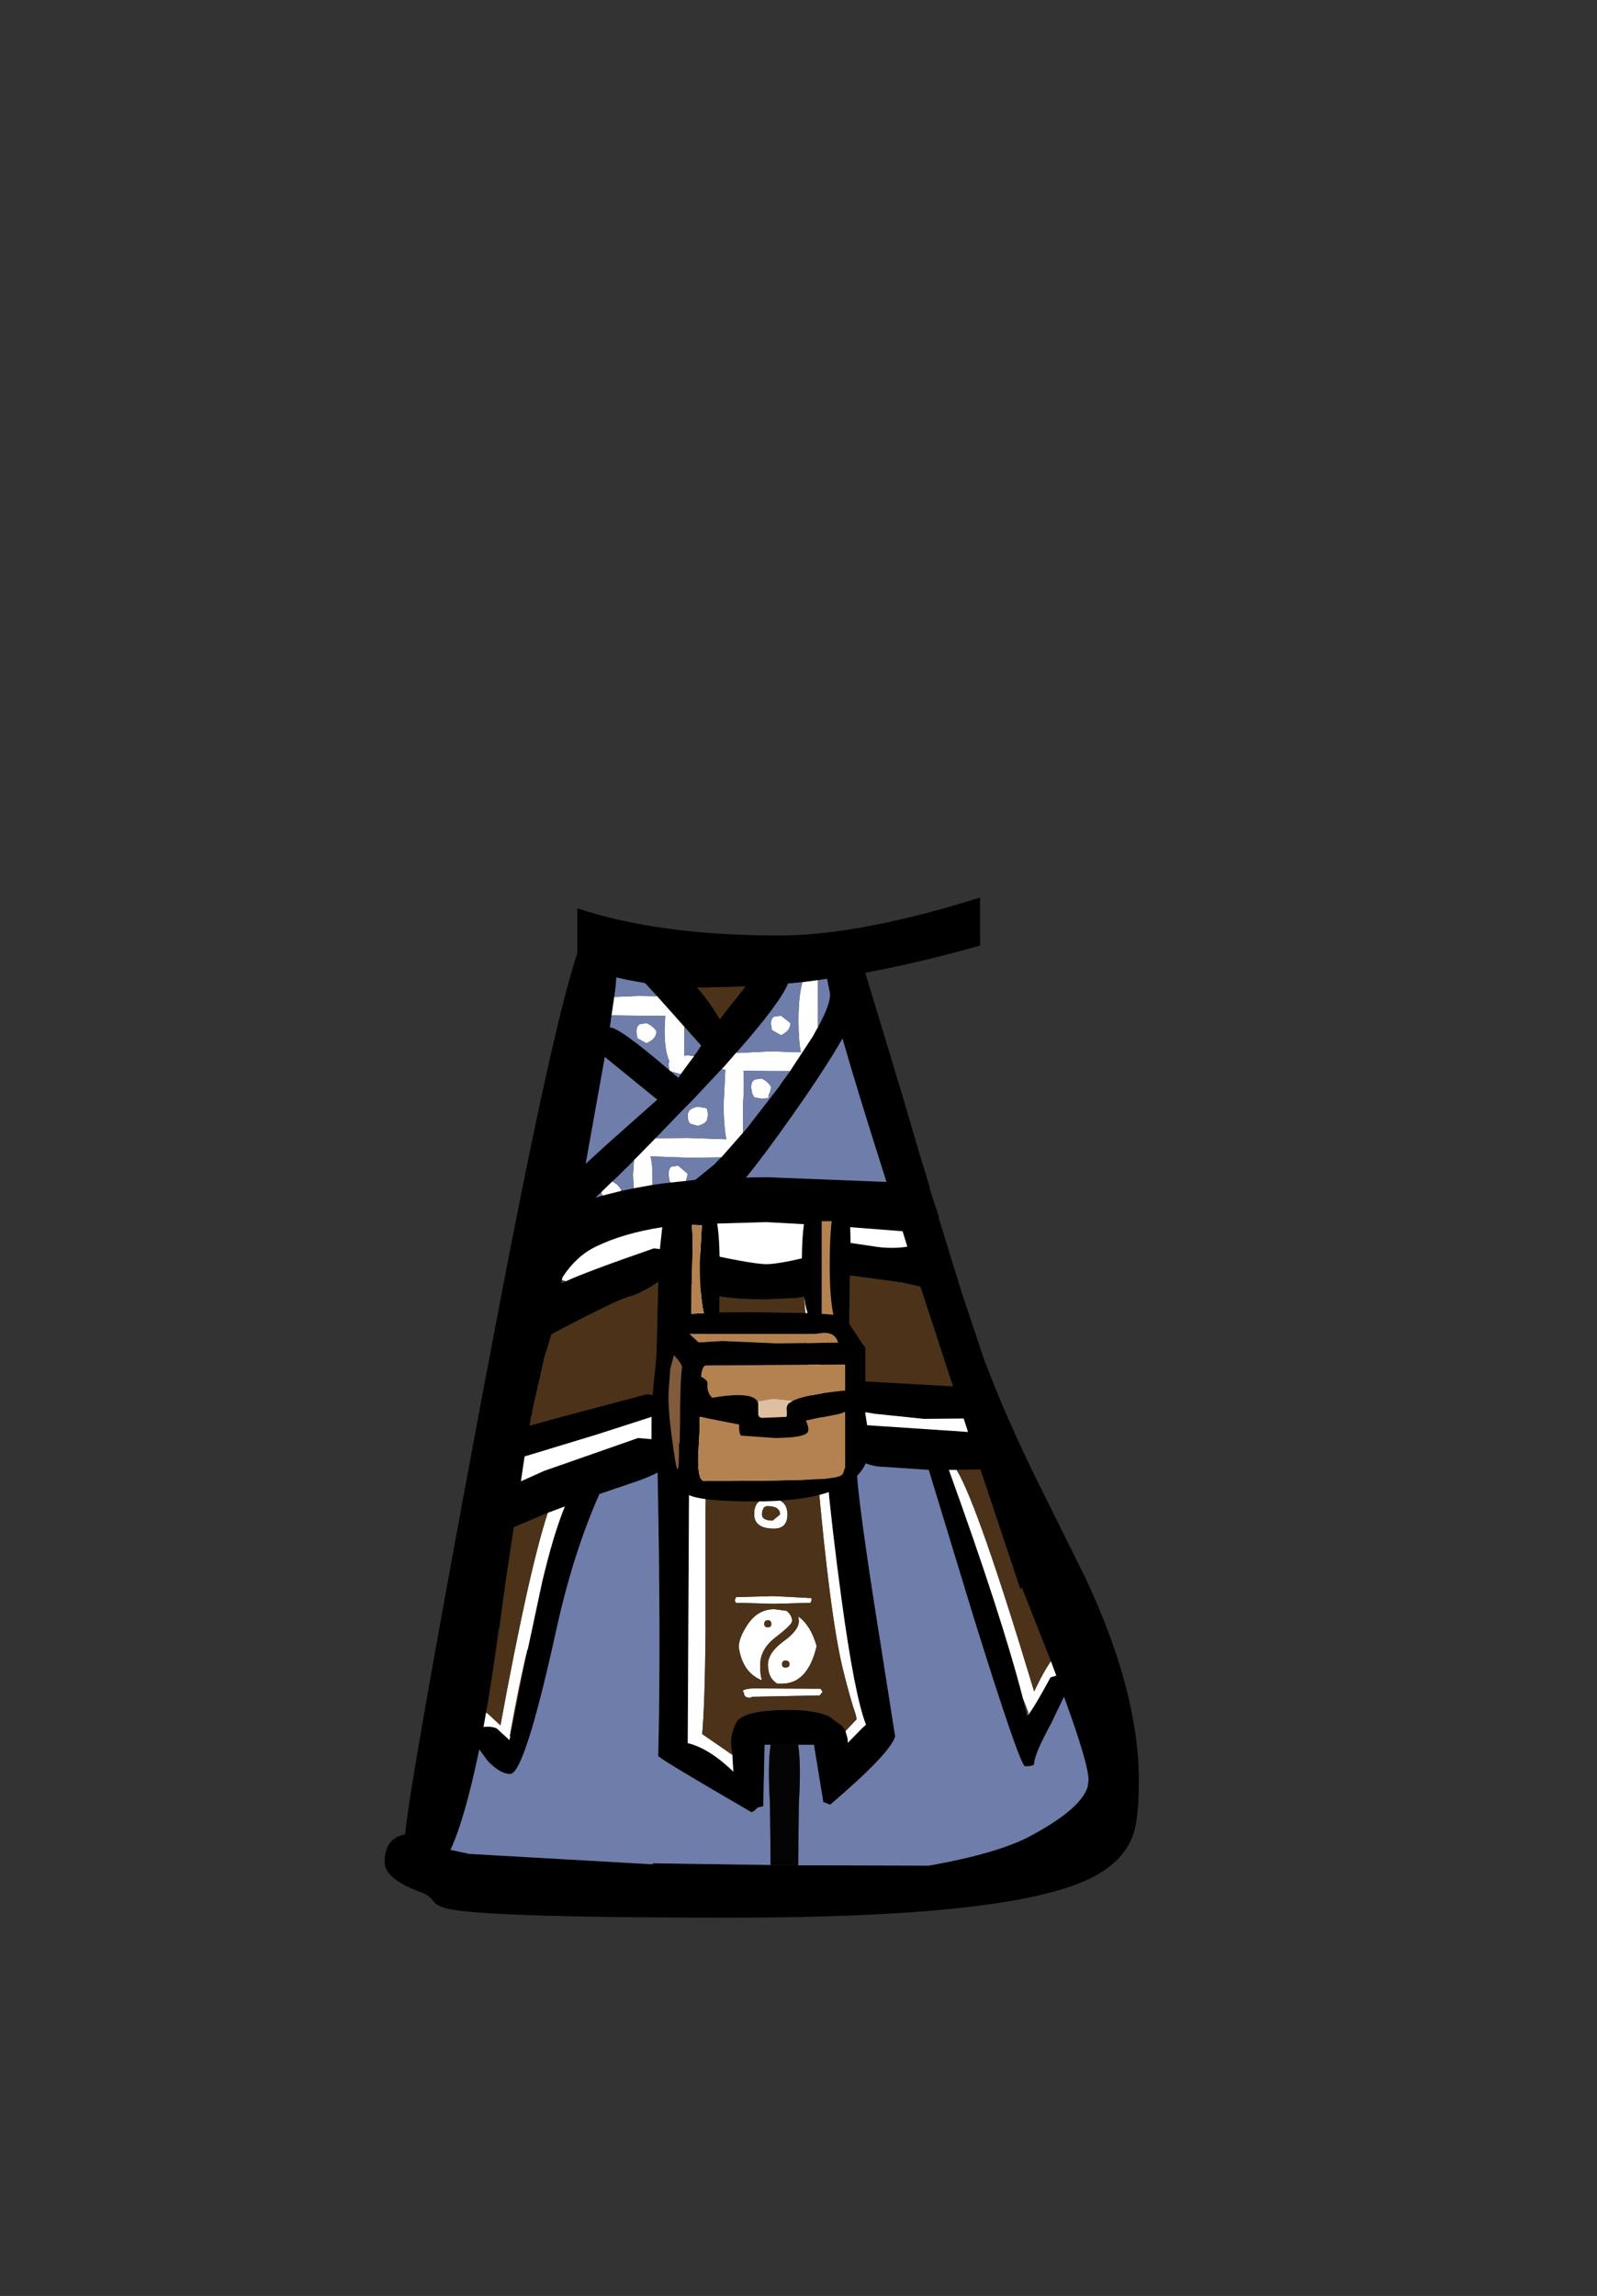 <?xml version="1.0" encoding="UTF-8" standalone="no"?>
<svg xmlns:xlink="http://www.w3.org/1999/xlink" height="342.0px" width="237.9px" xmlns="http://www.w3.org/2000/svg">
  <rect width="100%" height="100%" fill="#333333" stroke="none"/>
  <g transform="matrix(1, 0, 0, 1, 118.05, 273.9)">
    <use height="151.95" transform="matrix(1.0, 0.0, 0.0, 1.0, -60.75, -140.2)" width="112.35" xlink:href="#shape0"/>
  </g>
  <defs>
    <g id="shape0" transform="matrix(1, 0, 0, 1, 60.75, 140.2)">
      <path d="M27.95 -133.05 L23.9 -131.95 Q17.25 -130.2 10.85 -129.0 L16.65 -109.8 18.8 -102.45 20.5 -96.9 20.45 -96.85 21.35 -94.0 21.4 -94.0 21.85 -92.5 21.8 -92.45 23.35 -87.4 25.25 -81.25 28.6 -71.25 29.1 -70.0 Q31.8 -62.9 36.05 -54.15 L43.55 -39.05 Q51.6 -22.0 51.6 -8.65 51.6 -2.85 50.7 -0.45 49.2 3.6 44.15 6.0 32.15 11.75 -9.15 11.75 -43.85 11.75 -50.65 10.55 -52.85 10.2 -53.45 9.35 -54.15 8.4 -55.25 8.0 -60.75 6.0 -60.75 3.5 -60.75 -0.1 -57.7 -0.65 -57.05 -8.2 -45.75 -68.5 L-45.45 -70.0 Q-36.1 -119.85 -32.05 -131.9 L-32.05 -138.6 Q-19.9 -134.55 -2.0 -134.55 8.75 -134.55 24.3 -139.1 L27.95 -140.2 27.95 -133.05 M1.5 -127.6 L0.95 -127.55 -0.65 -127.4 Q-1.9 -124.4 -8.3 -117.15 L-8.55 -116.9 -10.15 -115.05 -10.55 -114.65 -14.95 -109.95 -15.45 -109.45 -16.05 -108.85 -20.4 -104.35 -23.3 -101.4 -23.6 -101.1 -24.4 -100.25 -26.4 -98.3 -26.85 -97.9 -28.45 -96.35 -29.35 -95.5 -28.35 -95.8 -25.55 -96.5 -23.65 -96.9 -22.25 -97.15 -20.85 -97.4 -19.5 -97.6 -18.15 -97.75 -15.85 -98.0 -14.55 -98.15 -14.35 -98.25 -11.65 -100.45 -10.65 -101.5 -10.6 -101.5 -7.35 -105.2 -6.75 -105.9 -2.1 -111.9 -1.3 -113.05 -0.35 -114.35 -0.1 -114.75 3.05 -119.55 3.4 -120.2 3.8 -120.9 Q5.85 -124.65 5.55 -126.1 L5.15 -128.1 3.8 -127.9 1.9 -127.65 1.5 -127.6 M17.05 -88.4 L16.4 -90.5 16.35 -90.5 7.95 -91.15 8.05 -88.85 11.75 -88.3 Q14.65 -87.8 17.1 -88.2 L17.05 -88.4 M3.55 -91.45 L-3.9 -91.85 -16.25 -91.5 -15.85 -87.8 Q-6.2 -85.6 -3.9 -85.6 -2.25 -85.6 1.6 -86.5 L3.6 -87.0 3.55 -91.45 M8.2 -83.3 L8.75 -68.1 10.65 -68.15 23.9 -67.4 23.05 -70.0 22.35 -72.15 19.05 -82.25 16.35 -82.85 11.65 -83.5 8.6 -83.9 8.2 -83.3 M7.9 -16.05 L7.95 -15.85 8.2 -15.0 8.25 -14.3 10.35 -16.45 10.85 -16.9 10.95 -17.0 Q9.25 -21.35 7.3 -35.75 5.9 -46.05 5.1 -54.65 L5.0 -55.75 Q4.3 -64.0 4.15 -70.65 L3.75 -78.1 3.7 -78.65 3.55 -80.3 3.6 -81.0 3.45 -80.95 2.9 -80.85 1.7 -80.7 0.9 -80.6 0.7 -80.55 -3.8 -80.35 -4.25 -80.35 Q-10.65 -80.35 -13.35 -81.45 L-13.95 -81.75 -14.25 -81.95 -14.65 -82.25 -15.4 -82.95 -15.55 -83.05 -15.5 -82.35 -15.5 -82.25 -15.5 -82.2 -15.5 -81.45 -15.5 -81.35 -15.3 -74.45 -15.3 -73.25 -15.3 -72.65 -15.25 -70.65 -15.25 -69.05 -15.25 -68.8 -15.35 -55.65 -15.35 -54.55 -15.4 -53.4 -15.6 -14.25 Q-12.45 -13.5 -8.8 -10.0 L-8.9 -11.5 -8.95 -12.5 -9.0 -13.0 -9.05 -13.05 -9.1 -13.5 -9.1 -13.7 Q-9.35 -15.25 -8.45 -17.2 -7.55 -19.2 -0.45 -19.2 3.3 -19.2 5.45 -18.25 L5.5 -18.2 7.35 -16.85 7.4 -16.85 7.8 -16.25 7.9 -16.05 M12.3 -63.3 L8.95 -63.85 9.1 -61.45 11.15 -61.6 26.15 -60.6 25.5 -62.6 19.55 -62.55 12.3 -63.3 M0.85 3.95 L20.3 4.0 Q30.75 2.15 35.6 -0.5 43.1 -4.55 44.0 -7.85 L44.0 -7.9 44.1 -8.75 Q44.1 -11.15 40.45 -21.15 L38.5 -17.1 Q36.1 -12.7 36.0 -11.25 36.15 -10.8 34.65 -10.8 33.9 -10.8 27.0 -32.95 L20.3 -54.95 12.7 -55.45 Q10.8 -55.8 9.45 -56.5 L9.6 -54.45 Q9.95 -49.0 12.9 -30.5 L15.3 -15.25 Q14.6 -12.75 5.65 -5.1 L5.55 -5.1 4.95 -5.35 4.6 -5.45 3.2 -14.0 0.85 -14.0 -3.25 -14.0 -4.15 -14.0 -4.35 -4.85 -5.2 -4.65 Q-5.65 -4.1 -6.1 -3.95 -19.95 -12.0 -19.8 -12.2 L-20.0 -12.25 Q-19.6 -28.65 -20.05 -52.2 L-20.1 -54.55 Q-21.8 -53.65 -24.5 -52.8 L-28.75 -51.35 Q-32.7 -42.5 -35.25 -30.8 -39.9 -9.65 -42.05 -9.65 -43.55 -9.65 -45.4 -11.6 L-46.65 -13.3 Q-48.85 -2.75 -50.95 1.65 L-50.9 1.65 -48.15 2.25 -20.8 3.8 -20.8 3.65 -3.25 3.9 0.85 3.95 M24.45 -54.95 L24.3 -54.95 23.3 -54.95 Q31.2 -33.1 34.35 -20.85 L34.95 -18.3 35.1 -18.45 Q35.95 -19.45 38.45 -24.05 L39.3 -24.3 38.5 -26.45 38.0 -27.7 34.15 -37.45 33.95 -37.15 28.0 -55.0 24.45 -54.95 M7.45 -119.2 Q4.95 -114.8 -0.05 -107.7 -4.1 -101.95 -6.9 -98.5 L-3.8 -98.55 14.0 -97.85 Q9.65 -111.5 7.45 -119.2 M-10.55 -122.45 L-7.0 -126.95 -12.75 -126.8 -14.2 -126.8 -13.4 -125.85 Q-11.8 -123.8 -10.9 -122.2 L-10.8 -122.05 -10.55 -122.45 M-20.15 -125.5 L-21.95 -127.45 -24.65 -127.95 -26.25 -128.3 -26.25 -128.25 -26.25 -128.1 -26.25 -128.05 -26.35 -126.8 -26.55 -125.4 -26.95 -122.65 -27.2 -120.85 -27.15 -120.85 Q-25.75 -120.85 -18.35 -114.5 L-18.15 -114.35 -18.1 -114.3 -17.0 -113.35 -16.65 -113.9 -14.65 -116.6 -14.7 -116.6 -14.15 -117.3 -14.15 -117.35 -13.6 -118.15 -16.1 -120.95 -20.15 -125.5 M-27.8 -103.3 L-20.15 -110.1 -27.95 -116.45 -30.8 -100.55 -27.8 -103.3 M-20.65 -87.95 L-19.75 -87.8 -19.75 -87.85 -19.4 -91.1 Q-25.2 -90.2 -29.3 -88.2 -32.2 -86.8 -34.25 -83.65 L-34.35 -83.2 -34.45 -82.7 -33.75 -83.05 Q-30.75 -84.45 -20.65 -87.95 M-35.9 -75.15 L-37.0 -71.55 -37.25 -70.4 -37.3 -70.2 -37.35 -70.0 -37.35 -69.9 -37.4 -69.8 -37.55 -69.0 -37.6 -68.8 -37.65 -68.65 -38.7 -63.95 -38.85 -63.05 -38.9 -63.05 -39.0 -62.5 -39.15 -61.55 -38.75 -61.65 -34.8 -62.75 -21.6 -66.25 -20.25 -66.0 -20.25 -68.4 -20.25 -70.1 -20.25 -71.3 -20.25 -72.5 -20.0 -82.95 Q-22.5 -81.25 -24.35 -80.75 -26.25 -80.25 -35.9 -75.15 M-37.0 -54.8 L-23.0 -59.7 -20.15 -59.45 -20.2 -63.1 -29.2 -60.2 -39.9 -56.95 -40.45 -53.25 -37.0 -54.8 M-43.7 -31.45 L-44.35 -26.8 -45.25 -20.95 -45.65 -18.75 -46.0 -16.75 -46.0 -16.65 -45.6 -16.7 Q-44.1 -16.7 -43.8 -16.2 L-42.15 -14.7 -42.05 -15.25 -41.25 -19.3 -39.7 -27.1 -39.5 -28.1 -39.4 -28.35 -37.3 -38.2 Q-35.6 -45.4 -33.9 -49.5 L-36.45 -48.55 -41.5 -46.4 -42.8 -37.8 -42.8 -37.75 -43.65 -31.45 -43.7 -31.5 -43.7 -31.45" fill="#000000" fill-rule="evenodd" stroke="none"/>
      <path d="M1.5 -127.6 L1.9 -127.65 3.8 -127.9 3.8 -120.9 3.4 -120.2 3.05 -119.55 -0.1 -114.75 -0.35 -114.35 -3.2 -114.35 -7.3 -114.4 Q-7.15 -112.55 -7.35 -109.55 L-7.35 -105.2 -10.6 -101.5 -10.65 -101.5 -15.6 -101.45 -21.15 -101.65 Q-20.85 -100.5 -20.85 -98.85 L-20.85 -97.4 -22.25 -97.15 -23.65 -96.9 -23.75 -98.9 -23.6 -101.1 -23.3 -101.4 -20.4 -104.35 -15.6 -104.4 -9.85 -104.2 Q-10.25 -106.2 -10.25 -109.5 L-10.0 -114.55 -10.55 -114.65 -10.15 -115.05 -8.55 -116.9 -8.3 -117.15 -8.15 -117.05 -3.2 -117.3 1.25 -117.15 Q0.9 -118.95 0.9 -121.8 0.9 -125.75 1.5 -127.6 M-15.85 -98.0 L-18.15 -97.75 -18.35 -98.1 -18.45 -99.0 Q-18.45 -99.95 -17.95 -100.15 L-17.0 -100.25 -15.6 -99.05 -15.85 -98.0 M-25.55 -96.5 L-28.35 -95.8 -28.45 -96.35 -26.85 -97.9 Q-26.05 -97.55 -25.55 -96.75 L-25.55 -96.5 M3.55 -91.45 L3.6 -87.0 1.6 -86.5 Q-2.25 -85.6 -3.9 -85.6 -6.2 -85.6 -15.85 -87.8 L-16.25 -91.5 -3.9 -91.85 3.55 -91.45 M17.05 -88.4 L17.1 -88.2 Q14.65 -87.8 11.75 -88.3 L8.05 -88.85 7.95 -91.15 16.35 -90.5 16.4 -90.5 17.05 -88.4 M1.7 -80.7 L2.9 -80.85 3.45 -80.95 3.6 -81.0 3.55 -80.3 3.7 -78.65 3.75 -78.1 4.15 -70.65 Q4.3 -64.0 5.0 -55.75 L5.1 -54.65 Q5.9 -46.05 7.3 -35.75 9.25 -21.35 10.95 -17.0 L10.85 -16.9 10.35 -16.45 8.25 -14.3 8.2 -15.0 7.95 -15.85 7.9 -16.05 9.55 -17.8 9.45 -18.4 Q8.6 -20.85 7.5 -25.3 5.6 -33.15 3.75 -53.95 L3.15 -53.7 Q-0.1 -52.35 -3.2 -52.35 L-4.0 -52.35 -4.1 -52.35 -4.3 -52.35 Q-8.7 -52.45 -12.4 -53.45 L-12.9 -53.6 -12.95 -48.9 -12.95 -30.75 Q-13.05 -19.75 -13.45 -15.6 L-8.95 -12.5 -8.9 -11.5 -8.8 -10.0 Q-12.45 -13.5 -15.6 -14.25 L-15.4 -53.4 -15.35 -54.55 -15.35 -55.65 -15.25 -68.8 -15.25 -69.05 -15.25 -70.65 -15.3 -72.65 -15.3 -73.25 -15.3 -74.45 -15.5 -81.35 -15.5 -81.45 -15.5 -82.2 -15.5 -82.25 -15.5 -82.35 -15.55 -83.05 -15.4 -82.95 -14.65 -82.25 -14.25 -81.95 -13.95 -81.75 -13.35 -81.45 Q-12.8 -74.7 -12.9 -54.6 -10.5 -53.65 -6.35 -53.45 L-5.35 -54.5 -3.95 -55.5 Q-3.1 -55.5 -0.6 -53.7 1.9 -54.1 3.65 -54.95 L3.05 -62.3 Q1.9 -76.0 2.05 -77.05 L1.7 -80.7 M12.3 -63.3 L19.55 -62.55 25.5 -62.6 26.15 -60.6 11.15 -61.6 9.1 -61.45 8.95 -63.85 12.3 -63.3 M3.0 -71.25 L3.05 -70.9 3.0 -71.25 M34.35 -20.85 Q31.2 -33.1 23.3 -54.95 L24.3 -54.95 24.45 -54.95 Q27.6 -49.85 36.0 -21.95 L36.95 -23.85 Q37.85 -25.55 38.5 -26.45 L39.3 -24.3 38.45 -24.05 Q35.95 -19.45 35.1 -18.45 L35.1 -18.9 34.35 -20.85 M2.85 -35.55 L2.7 -35.15 -2.75 -35.0 -8.45 -35.15 -8.6 -35.55 -8.4 -36.0 -2.85 -36.15 2.85 -35.85 2.85 -35.55 M0.95 -32.4 L0.9 -33.1 Q2.75 -31.75 3.6 -28.7 2.3 -23.1 -1.6 -23.1 L-2.25 -23.1 -2.4 -23.2 Q-3.65 -24.0 -3.65 -25.95 -3.65 -27.7 -1.35 -29.4 0.95 -31.05 0.95 -32.4 M4.35 -22.1 L4.5 -21.9 4.05 -21.35 -6.0 -21.15 -6.3 -21.0 Q-7.25 -21.0 -7.25 -21.8 -7.8 -22.25 -6.0 -22.4 L4.2 -22.35 4.35 -22.1 M-26.55 -125.4 L-22.95 -125.55 -20.15 -125.5 -16.1 -120.95 -16.1 -116.65 -15.6 -116.7 -14.7 -116.6 -14.65 -116.6 -16.65 -113.9 -18.1 -114.3 -18.15 -114.35 -18.35 -114.5 -18.45 -115.4 -18.35 -115.85 Q-19.05 -117.3 -19.05 -120.6 L-18.95 -122.6 -22.95 -122.6 -26.95 -122.65 -26.55 -125.4 M-22.7 -121.35 L-21.75 -121.5 Q-20.8 -121.1 -20.25 -120.3 -20.25 -119.15 -21.75 -118.5 L-23.1 -119.25 -23.25 -120.15 Q-23.25 -121.1 -22.7 -121.35 M-1.7 -122.6 L-0.3 -121.5 Q-0.3 -120.35 -1.7 -119.7 L-3.05 -120.45 -3.2 -121.35 Q-3.2 -122.3 -2.65 -122.5 L-1.7 -122.6 M-5.6 -113.1 L-4.65 -113.25 Q-3.75 -112.9 -3.2 -112.05 -3.2 -111.4 -3.6 -110.7 -3.15 -110.25 -4.65 -110.25 L-5.7 -110.45 -6.0 -111.0 -6.15 -111.9 Q-6.15 -112.85 -5.6 -113.1 M-12.6 -107.7 L-12.75 -107.0 Q-13.1 -106.45 -14.1 -106.2 L-15.2 -106.5 Q-15.6 -106.8 -15.6 -107.75 -15.6 -108.8 -14.1 -109.05 L-12.9 -108.85 Q-12.6 -108.7 -12.6 -107.7 M-19.75 -87.85 L-20.65 -87.95 Q-30.75 -84.45 -33.75 -83.05 L-34.35 -83.2 -34.25 -83.65 Q-32.2 -86.8 -29.3 -88.2 -25.2 -90.2 -19.4 -91.1 L-19.75 -87.85 M-37.0 -54.8 L-40.45 -53.25 -39.9 -56.95 -29.2 -60.2 -20.2 -63.1 -20.15 -59.45 -23.0 -59.7 -37.0 -54.8 M-4.85 -53.45 L-4.8 -53.45 -4.8 -53.5 -4.85 -53.45 M-45.65 -18.75 L-45.5 -18.75 -43.5 -16.9 Q-39.25 -40.05 -36.45 -48.55 L-33.9 -49.5 Q-35.6 -45.4 -37.3 -38.2 L-39.4 -28.35 -39.5 -28.1 Q-40.7 -23.2 -42.1 -15.35 L-42.05 -15.25 -42.15 -14.7 -43.8 -16.2 Q-44.1 -16.7 -45.6 -16.7 L-46.0 -16.65 -46.0 -16.75 -45.65 -18.75 M-2.95 -47.4 L-1.85 -48.3 Q-1.85 -49.55 -3.75 -49.55 -4.45 -49.55 -4.55 -48.35 -4.55 -47.4 -2.95 -47.4 M-2.75 -46.2 Q-5.7 -46.2 -5.7 -48.35 -5.7 -50.7 -3.45 -50.7 -0.75 -50.7 -0.75 -48.3 -0.75 -46.2 -2.75 -46.2 M-0.45 -26.0 Q-0.45 -26.55 -1.05 -26.55 -1.55 -26.55 -1.55 -26.0 -1.55 -25.5 -1.05 -25.5 -0.45 -25.5 -0.45 -26.0 M-0.85 -33.95 Q-0.05 -33.25 -0.05 -32.45 -0.05 -31.9 -2.4 -30.1 -4.8 -28.3 -4.8 -25.95 -4.85 -24.55 -4.55 -23.6 -7.45 -24.75 -8.0 -28.55 -8.0 -29.85 -6.85 -31.65 -5.3 -34.2 -2.7 -34.2 L-0.85 -33.95 M-3.65 -31.5 Q-3.15 -31.5 -3.15 -32.0 -3.15 -32.55 -3.65 -32.55 -4.2 -32.55 -4.2 -32.0 -4.2 -31.5 -3.65 -31.5" fill="#ffffff" fill-rule="evenodd" stroke="none"/>
      <path d="M8.2 -83.3 L8.6 -83.9 11.65 -83.5 16.35 -82.85 19.05 -82.25 22.35 -72.15 23.05 -70.0 23.9 -67.4 10.65 -68.15 8.75 -68.1 8.2 -83.3 M1.7 -80.7 L2.05 -77.05 Q1.9 -76.0 3.05 -62.3 L3.65 -54.95 Q1.9 -54.1 -0.6 -53.7 -3.1 -55.5 -3.95 -55.5 L-5.35 -54.5 -6.35 -53.45 Q-10.5 -53.65 -12.9 -54.6 -12.8 -74.7 -13.35 -81.45 -10.65 -80.35 -4.25 -80.35 L-3.8 -80.35 0.7 -80.55 0.9 -80.6 1.7 -80.7 M-8.95 -12.5 L-13.45 -15.6 Q-13.05 -19.75 -12.95 -30.75 L-12.95 -48.9 -12.9 -53.6 -12.4 -53.45 Q-8.7 -52.45 -4.3 -52.35 L-4.1 -52.35 -4.0 -52.35 -3.2 -52.35 Q-0.1 -52.35 3.15 -53.7 L3.75 -53.95 Q5.6 -33.15 7.5 -25.3 8.6 -20.85 9.45 -18.4 L9.55 -17.8 7.9 -16.05 7.8 -16.25 7.4 -16.85 7.35 -16.85 5.5 -18.2 5.45 -18.25 Q3.3 -19.2 -0.45 -19.2 -7.55 -19.2 -8.45 -17.2 -9.35 -15.25 -9.1 -13.7 L-9.1 -13.5 -9.05 -13.05 -9.0 -13.0 -8.95 -12.5 M3.0 -71.25 L3.05 -70.9 3.0 -71.25 M24.45 -54.95 L28.0 -55.0 33.95 -37.15 34.15 -37.45 38.0 -27.7 38.5 -26.45 Q37.85 -25.55 36.95 -23.85 L36.0 -21.95 Q27.6 -49.85 24.45 -54.95 M35.1 -18.45 L34.95 -18.3 34.35 -20.85 35.1 -18.9 35.1 -18.45 M2.85 -35.55 L2.85 -35.85 -2.85 -36.15 -8.4 -36.0 -8.6 -35.55 -8.45 -35.15 -2.75 -35.0 2.7 -35.15 2.85 -35.55 M0.95 -32.4 Q0.95 -31.05 -1.35 -29.4 -3.65 -27.7 -3.65 -25.95 -3.65 -24.0 -2.4 -23.2 L-2.25 -23.1 -1.6 -23.1 Q2.3 -23.1 3.6 -28.7 2.75 -31.75 0.9 -33.1 L0.95 -32.4 M4.35 -22.1 L4.2 -22.35 -6.0 -22.4 Q-7.8 -22.25 -7.25 -21.8 -7.25 -21.0 -6.3 -21.0 L-6.0 -21.15 4.05 -21.35 4.5 -21.9 4.35 -22.1 M-10.9 -122.2 Q-11.8 -123.8 -13.4 -125.85 L-14.2 -126.8 -12.75 -126.8 -7.0 -126.95 -10.55 -122.45 -10.9 -122.2 M-35.9 -75.15 Q-26.25 -80.25 -24.35 -80.75 -22.5 -81.25 -20.0 -82.95 L-20.25 -72.5 -20.25 -71.3 -20.25 -70.1 -20.25 -68.4 -20.25 -66.0 -21.6 -66.25 -34.8 -62.75 -38.75 -61.65 -39.15 -61.55 -39.0 -62.5 -38.9 -63.05 -38.85 -63.05 -38.7 -63.95 -37.65 -68.65 -37.6 -68.8 -37.55 -69.0 -37.4 -69.8 -37.35 -69.9 -37.35 -70.0 -37.3 -70.2 -37.25 -70.4 -37.0 -71.55 -35.9 -75.15 M-4.85 -53.45 L-4.8 -53.5 -4.8 -53.45 -4.85 -53.45 M-43.7 -31.45 L-43.65 -31.45 -42.8 -37.75 -42.8 -37.8 -41.5 -46.4 -36.45 -48.55 Q-39.25 -40.05 -43.5 -16.9 L-45.5 -18.75 -45.65 -18.75 -45.25 -20.95 -44.35 -26.8 -43.7 -31.45 M-42.05 -15.25 L-42.1 -15.35 Q-40.7 -23.2 -39.5 -28.1 L-39.7 -27.1 -41.25 -19.3 -42.05 -15.25 M-2.75 -46.2 Q-0.75 -46.2 -0.75 -48.3 -0.75 -50.7 -3.45 -50.7 -5.7 -50.7 -5.7 -48.35 -5.7 -46.2 -2.75 -46.2 M-2.95 -47.4 Q-4.55 -47.4 -4.55 -48.35 -4.45 -49.55 -3.75 -49.55 -1.85 -49.55 -1.85 -48.3 L-2.95 -47.4 M-3.65 -31.5 Q-4.2 -31.5 -4.2 -32.0 -4.2 -32.55 -3.65 -32.55 -3.15 -32.55 -3.15 -32.0 -3.15 -31.5 -3.65 -31.5 M-0.85 -33.95 L-2.7 -34.2 Q-5.3 -34.2 -6.85 -31.65 -8.0 -29.85 -8.0 -28.55 -7.45 -24.75 -4.55 -23.6 -4.85 -24.55 -4.8 -25.95 -4.8 -28.3 -2.4 -30.1 -0.05 -31.9 -0.05 -32.45 -0.05 -33.25 -0.85 -33.95 M-0.45 -26.0 Q-0.45 -25.5 -1.05 -25.5 -1.55 -25.5 -1.55 -26.0 -1.55 -26.55 -1.05 -26.55 -0.45 -26.55 -0.45 -26.0" fill="#4b3219" fill-rule="evenodd" stroke="none"/>
      <path d="M-8.3 -117.15 Q-1.9 -124.4 -0.65 -127.4 L0.95 -127.55 1.5 -127.6 Q0.9 -125.75 0.9 -121.8 0.9 -118.95 1.25 -117.15 L-3.2 -117.3 -8.15 -117.05 -8.3 -117.15 M3.8 -127.9 L5.15 -128.1 5.55 -126.1 Q5.85 -124.65 3.8 -120.9 L3.8 -127.9 M-0.35 -114.35 L-1.3 -113.05 -2.1 -111.9 -6.75 -105.9 -7.35 -105.2 -7.35 -109.55 Q-7.15 -112.55 -7.3 -114.4 L-3.2 -114.35 -0.35 -114.35 M-10.65 -101.5 L-11.65 -100.45 -14.35 -98.25 -14.55 -98.15 -15.85 -98.0 -15.6 -99.05 -17.0 -100.25 -17.95 -100.15 Q-18.45 -99.95 -18.45 -99.0 L-18.35 -98.1 -18.15 -97.75 -19.5 -97.6 -20.85 -97.4 -20.85 -98.85 Q-20.85 -100.5 -21.15 -101.65 L-15.6 -101.45 -10.65 -101.5 M-23.65 -96.9 L-25.55 -96.5 -25.55 -96.75 Q-26.05 -97.55 -26.85 -97.9 L-26.4 -98.3 -24.4 -100.25 -23.6 -101.1 -23.75 -98.9 -23.65 -96.9 M-28.35 -95.8 L-29.35 -95.5 -28.45 -96.35 -28.35 -95.8 M-20.4 -104.35 L-16.05 -108.85 -15.45 -109.45 -14.95 -109.95 -10.55 -114.65 -10.0 -114.55 -10.25 -109.5 Q-10.25 -106.2 -9.85 -104.2 L-15.6 -104.4 -20.4 -104.35 M0.85 -14.0 L3.2 -14.0 4.6 -5.45 4.95 -5.35 5.55 -5.1 5.65 -5.1 Q14.6 -12.75 15.3 -15.25 L12.9 -30.5 Q9.95 -49.0 9.6 -54.45 L9.45 -56.5 Q10.8 -55.8 12.7 -55.45 L20.3 -54.95 27.0 -32.95 Q33.9 -10.8 34.65 -10.8 36.15 -10.8 36.0 -11.25 36.1 -12.7 38.5 -17.1 L40.45 -21.15 Q44.1 -11.15 44.1 -8.75 L44.0 -7.9 44.0 -7.85 Q43.1 -4.55 35.6 -0.5 30.75 2.15 20.3 4.0 L0.85 3.95 0.95 -5.3 Q1.3 -11.0 0.85 -14.0 M-3.25 3.9 L-20.8 3.65 -20.8 3.8 -48.15 2.25 -50.9 1.65 -50.95 1.65 Q-48.85 -2.75 -46.65 -13.3 L-45.4 -11.6 Q-43.55 -9.65 -42.05 -9.65 -39.9 -9.65 -35.25 -30.8 -32.7 -42.5 -28.75 -51.35 L-24.5 -52.8 Q-21.8 -53.65 -20.1 -54.55 L-20.05 -52.2 Q-19.6 -28.65 -20.0 -12.25 L-19.8 -12.2 Q-19.95 -12.0 -6.1 -3.95 -5.65 -4.1 -5.2 -4.65 L-4.35 -4.85 -4.15 -14.0 -3.25 -14.0 Q-3.7 -11.0 -3.35 -5.3 L-3.25 3.9 M7.45 -119.2 Q9.65 -111.5 14.0 -97.85 L-3.8 -98.55 -6.9 -98.5 Q-4.1 -101.95 -0.05 -107.7 4.95 -114.8 7.45 -119.2 M-26.55 -125.4 L-26.35 -126.8 -26.25 -128.05 -26.25 -128.1 -26.25 -128.25 -26.25 -128.3 -24.65 -127.95 -21.95 -127.45 -20.15 -125.5 -22.95 -125.55 -26.55 -125.4 M-16.1 -120.95 L-13.6 -118.15 -14.15 -117.35 -14.15 -117.3 -14.7 -116.6 -15.6 -116.7 -16.1 -116.65 -16.1 -120.95 M-16.65 -113.9 L-17.0 -113.35 -18.1 -114.3 -16.65 -113.9 M-18.35 -114.5 Q-25.75 -120.85 -27.15 -120.85 L-27.2 -120.85 -26.95 -122.65 -22.95 -122.6 -18.95 -122.6 -19.05 -120.6 Q-19.05 -117.3 -18.35 -115.85 L-18.45 -115.4 -18.35 -114.5 M-22.7 -121.35 Q-23.25 -121.1 -23.25 -120.15 L-23.1 -119.25 -21.75 -118.5 Q-20.25 -119.15 -20.25 -120.3 -20.8 -121.1 -21.75 -121.5 L-22.7 -121.35 M-27.8 -103.3 L-30.8 -100.55 -27.95 -116.45 -20.15 -110.1 -27.8 -103.3 M-5.6 -113.1 Q-6.15 -112.85 -6.15 -111.9 L-6.0 -111.0 -5.7 -110.45 -4.65 -110.25 Q-3.15 -110.25 -3.6 -110.7 -3.2 -111.4 -3.2 -112.05 -3.75 -112.9 -4.65 -113.25 L-5.6 -113.1 M-1.7 -122.6 L-2.65 -122.5 Q-3.2 -122.3 -3.2 -121.35 L-3.05 -120.45 -1.7 -119.7 Q-0.3 -120.35 -0.3 -121.5 L-1.7 -122.6 M-12.6 -107.7 Q-12.6 -108.7 -12.9 -108.85 L-14.1 -109.05 Q-15.6 -108.8 -15.6 -107.75 -15.6 -106.8 -15.2 -106.5 L-14.1 -106.2 Q-13.1 -106.45 -12.75 -107.0 L-12.6 -107.7" fill="#6e7daa" fill-rule="evenodd" stroke="none"/>
      <path d="M0.85 -14.0 Q1.3 -11.0 0.95 -5.3 L0.85 3.95 -3.25 3.9 -3.35 -5.3 Q-3.7 -11.0 -3.25 -14.0 L0.85 -14.0" fill="#040404" fill-rule="evenodd" stroke="none"/>
      <path d="M8.55 -93.5 L8.4 -92.9 Q8.8 -90.5 8.55 -85.4 L8.45 -76.7 10.05 -74.3 10.3 -73.85 10.85 -73.2 10.85 -72.6 10.85 -63.35 11.35 -60.2 Q11.7 -57.65 10.85 -55.8 8.2 -50.25 -5.65 -50.25 -14.85 -50.25 -16.0 -51.6 L-16.15 -51.8 Q-20.45 -54.3 -21.0 -57.15 L-21.0 -61.55 Q-21.0 -65.2 -20.4 -70.35 L-19.8 -77.2 -19.25 -77.55 -18.25 -77.8 -18.05 -77.85 -17.45 -77.95 Q-17.9 -80.45 -17.9 -84.75 -17.9 -94.35 -16.4 -94.35 L-15.9 -94.15 -15.85 -94.2 -14.1 -94.35 -12.8 -94.2 -12.3 -94.95 -11.8 -94.05 -11.7 -94.05 Q-11.4 -94.4 -11.4 -92.9 L-11.4 -92.65 Q-10.85 -90.2 -10.85 -85.65 L-10.9 -78.4 -6.65 -78.45 2.25 -78.3 Q1.4 -81.0 1.4 -85.8 1.4 -90.05 1.85 -92.4 L1.55 -92.65 Q1.25 -93.05 1.4 -94.05 1.75 -94.4 2.65 -94.6 L2.9 -94.95 3.3 -94.75 4.95 -94.95 6.7 -94.8 7.05 -94.95 7.65 -94.7 8.25 -94.65 Q8.55 -95.0 8.55 -93.5 M4.35 -92.0 L4.35 -78.2 6.1 -78.05 Q5.55 -80.65 5.55 -85.35 5.55 -89.65 5.85 -92.0 L4.95 -92.0 4.35 -92.0 M7.55 -66.75 L7.85 -66.65 7.85 -66.75 7.85 -70.65 -12.85 -70.5 Q-13.4 -70.5 -13.6 -68.85 -12.55 -68.35 -12.65 -67.65 -12.75 -66.5 -11.95 -65.7 -6.05 -66.7 -5.2 -65.15 L-5.1 -64.9 -5.1 -63.45 Q-5.15 -62.7 -4.45 -62.7 L-0.9 -62.85 Q-0.8 -63.1 -0.85 -63.8 -0.95 -64.45 -0.55 -64.85 L0.15 -65.3 Q2.0 -66.15 7.55 -66.75 M-13.85 -62.85 L-13.8 -61.5 -14.05 -56.85 Q-14.1 -53.3 -13.15 -53.3 3.15 -53.3 6.2 -53.8 7.4 -54.0 7.55 -54.45 L7.85 -55.35 7.85 -63.6 7.05 -63.3 2.0 -62.3 Q2.55 -61.1 2.3 -60.6 1.8 -59.7 -2.7 -59.7 L-7.65 -60.05 Q-8.0 -60.35 -7.95 -61.7 L-13.8 -62.85 -13.85 -62.85 M3.6 -75.2 L-15.3 -75.2 -13.95 -73.95 -10.4 -74.15 -2.4 -73.8 6.8 -73.9 Q6.25 -75.85 3.6 -75.2 M-14.1 -91.4 L-15.0 -91.45 Q-14.75 -89.1 -15.0 -84.8 L-15.05 -78.2 -13.2 -78.3 Q-13.8 -80.9 -13.8 -85.7 L-13.5 -91.35 -13.5 -91.4 -14.1 -91.4 M-16.8 -58.9 L-16.75 -61.5 Q-16.75 -68.0 -16.45 -70.2 -16.4 -70.65 -17.65 -72.05 L-18.2 -70.05 -18.45 -66.6 Q-18.6 -63.95 -17.7 -57.85 -16.85 -51.75 -16.9 -58.9 L-16.8 -58.7 -16.8 -58.9" fill="#000000" fill-rule="evenodd" stroke="none"/>
      <path d="M4.35 -92.0 L4.95 -92.0 5.85 -92.0 Q5.55 -89.65 5.55 -85.35 5.55 -80.65 6.1 -78.05 L4.35 -78.2 4.35 -92.0 M7.55 -66.75 Q2.0 -66.15 0.15 -65.3 L0.0 -65.25 -2.9 -65.55 -5.2 -65.15 Q-6.05 -66.7 -11.95 -65.7 -12.75 -66.5 -12.65 -67.65 -12.55 -68.35 -13.6 -68.85 -13.4 -70.5 -12.85 -70.5 L7.85 -70.65 7.85 -66.75 7.55 -66.75 M-13.8 -62.85 L-7.95 -61.7 Q-8.0 -60.35 -7.65 -60.05 L-2.7 -59.7 Q1.8 -59.7 2.3 -60.6 2.55 -61.1 2.0 -62.3 L7.05 -63.3 7.85 -63.6 7.85 -55.35 7.55 -54.45 Q7.4 -54.0 6.2 -53.8 3.15 -53.3 -13.15 -53.3 -14.1 -53.3 -14.05 -56.85 L-13.8 -61.5 -13.85 -62.85 -13.8 -62.85 M-13.5 -91.35 L-13.8 -85.7 Q-13.8 -80.9 -13.2 -78.3 L-15.05 -78.2 -15.0 -84.8 Q-14.75 -89.1 -15.0 -91.45 L-14.1 -91.4 -13.5 -91.35 M3.6 -75.2 Q6.25 -75.85 6.8 -73.9 L-2.4 -73.8 -10.4 -74.15 -13.95 -73.95 -15.3 -75.2 3.6 -75.2" fill="#b48250" fill-rule="evenodd" stroke="none"/>
      <path d="M-16.9 -58.9 Q-16.85 -51.75 -17.7 -57.85 -18.6 -63.95 -18.45 -66.6 L-18.2 -70.05 -17.65 -72.05 Q-16.4 -70.65 -16.45 -70.2 -16.75 -68.0 -16.75 -61.5 L-16.8 -58.9 -16.9 -58.9" fill="#825a3c" fill-rule="evenodd" stroke="none"/>
      <path d="M0.15 -65.3 L-0.55 -64.85 Q-0.95 -64.45 -0.85 -63.8 -0.8 -63.1 -0.9 -62.85 L-4.45 -62.7 Q-5.15 -62.7 -5.1 -63.45 L-5.1 -64.9 -5.2 -65.15 -2.9 -65.55 0.0 -65.25 0.15 -65.3" fill="#debfa0" fill-rule="evenodd" stroke="none"/>
    </g>
  </defs>
</svg>
